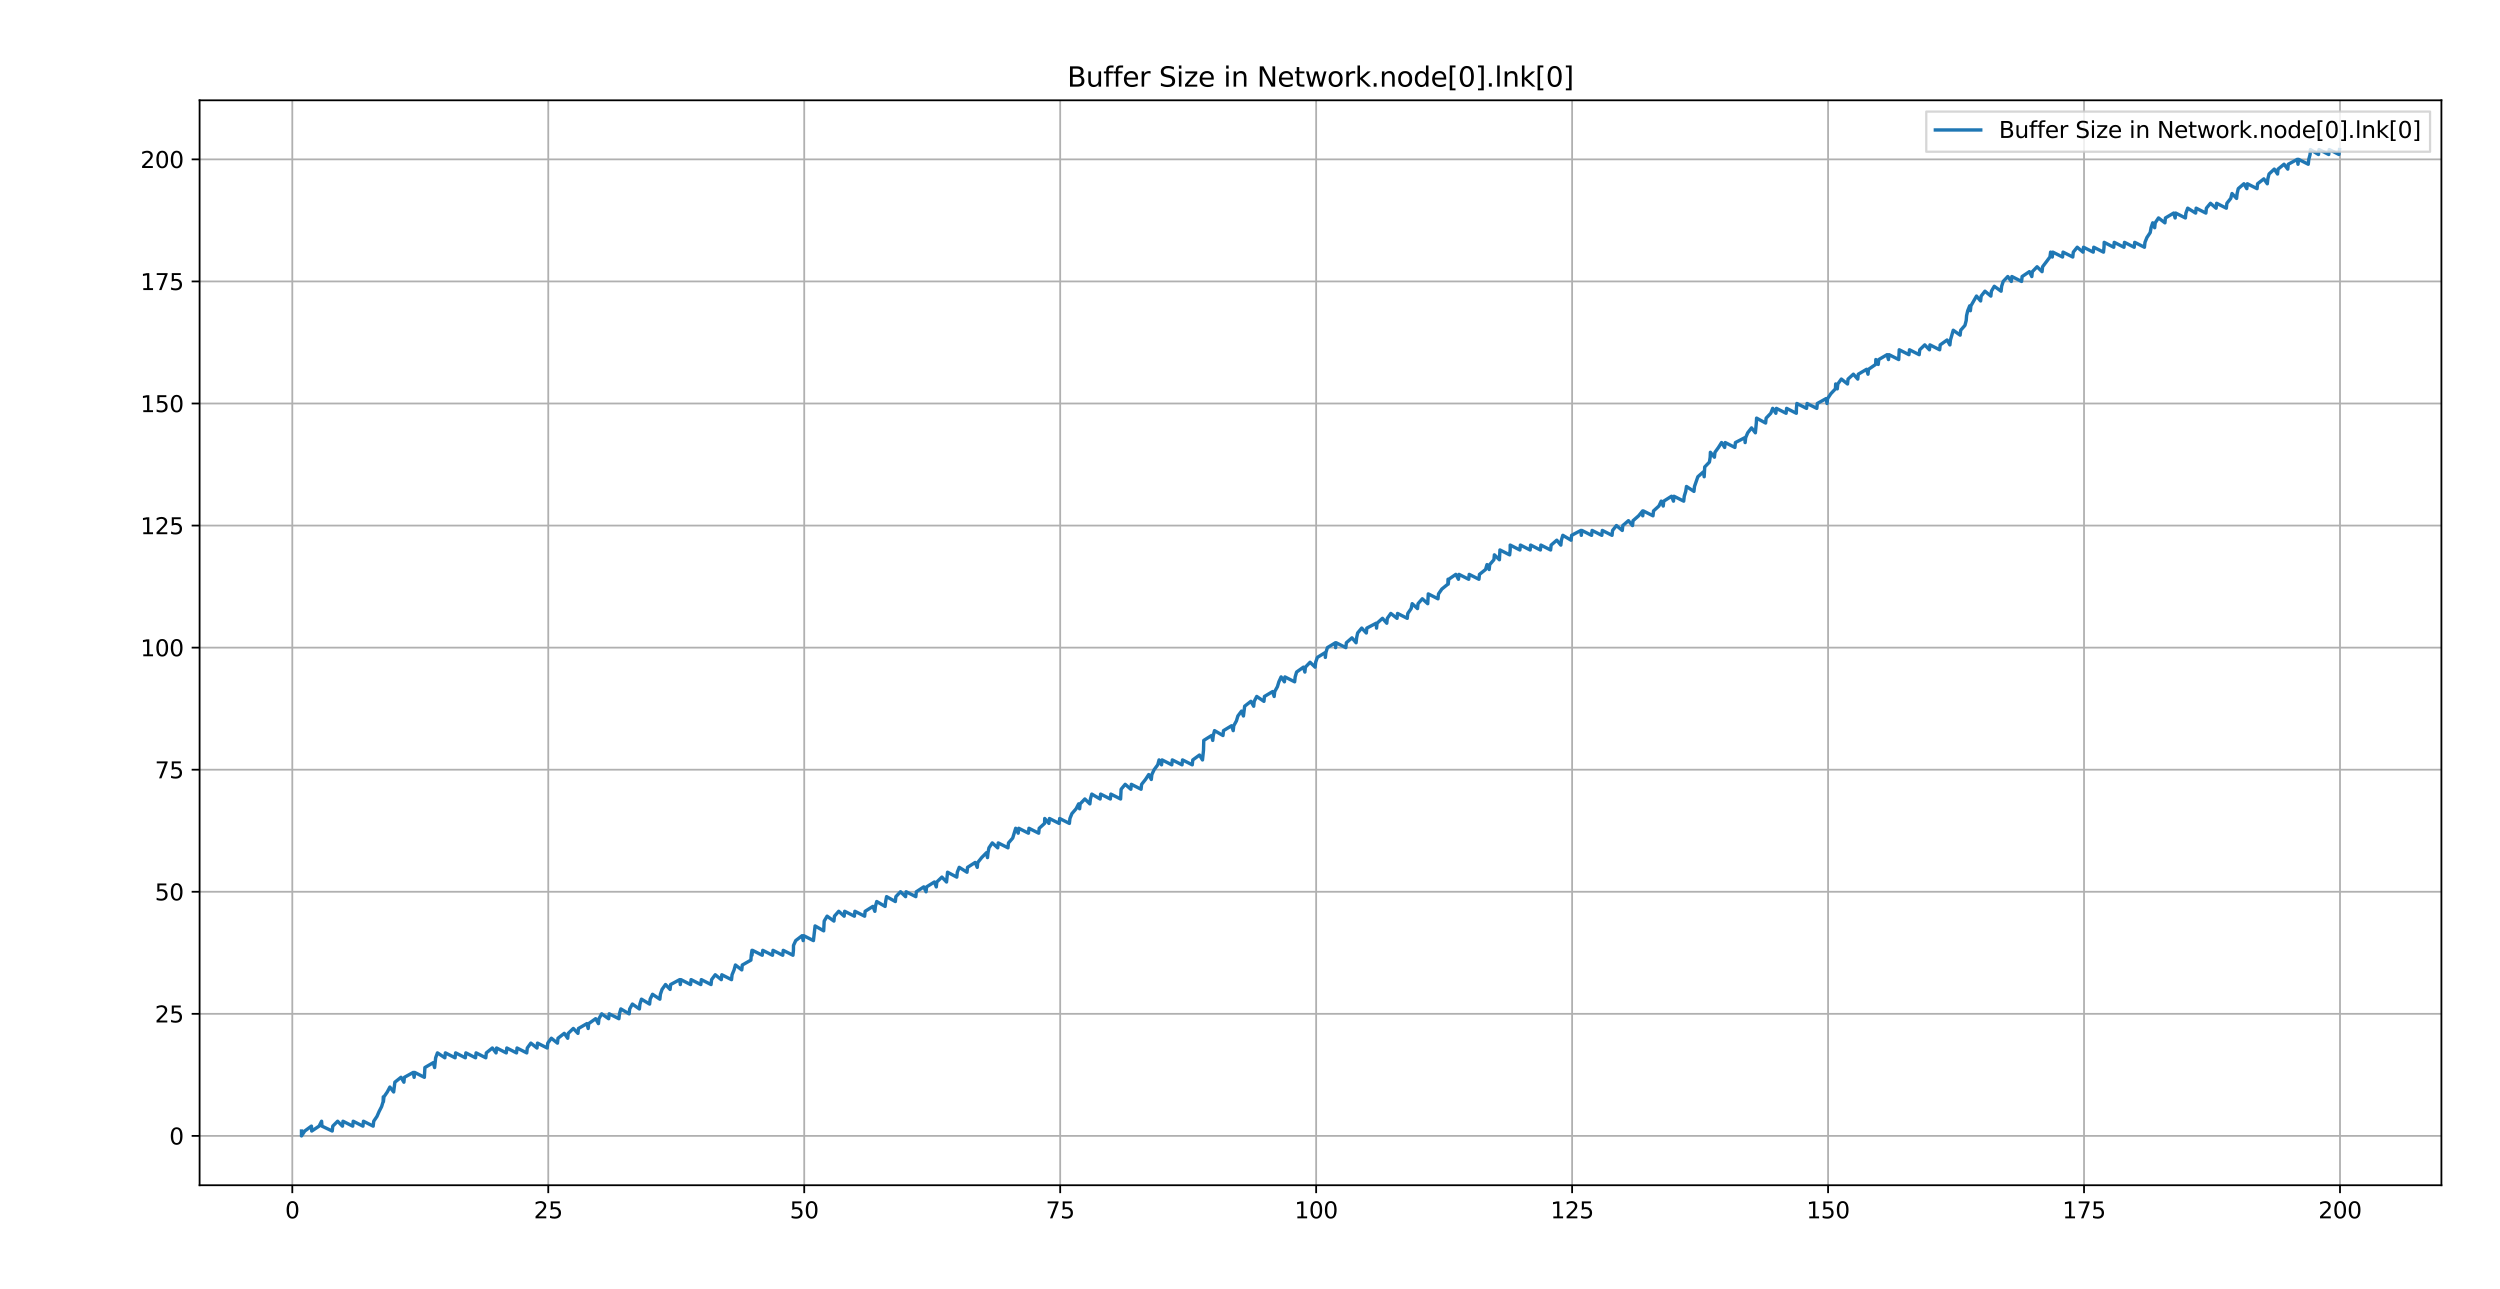 <?xml version="1.0" encoding="utf-8" standalone="no"?>
<!DOCTYPE svg PUBLIC "-//W3C//DTD SVG 1.1//EN"
  "http://www.w3.org/Graphics/SVG/1.1/DTD/svg11.dtd">
<svg xmlns:xlink="http://www.w3.org/1999/xlink" width="1101.6pt" height="568.08pt" viewBox="0 0 1101.6 568.08" xmlns="http://www.w3.org/2000/svg" version="1.1">
 <defs>
  <style type="text/css">*{stroke-linejoin: round; stroke-linecap: butt}</style>
 </defs>
 <g id="figure_1">
  <g id="patch_1">
   <path d="M 0 568.08 
L 1101.6 568.08 
L 1101.6 0 
L 0 0 
z
" style="fill: #ffffff"/>
  </g>
  <g id="axes_1">
   <g id="patch_2">
    <path d="M 87.951 522.252 
L 1075.781 522.252 
L 1075.781 44.184 
L 87.951 44.184 
z
" style="fill: #ffffff"/>
   </g>
   <g id="matplotlib.axis_1">
    <g id="xtick_1">
     <g id="line2d_1">
      <path d="M 128.799 522.252 
L 128.799 44.184 
" clip-path="url(#pf2d78ba054)" style="fill: none; stroke: #b0b0b0; stroke-width: 0.8; stroke-linecap: square"/>
     </g>
     <g id="line2d_2">
      <defs>
       <path id="mcf0d655922" d="M 0 0 
L 0 3.5 
" style="stroke: #000000; stroke-width: 0.8"/>
      </defs>
      <g>
       <use xlink:href="#mcf0d655922" x="128.799" y="522.252" style="stroke: #000000; stroke-width: 0.8"/>
      </g>
     </g>
     <g id="text_1">
      <!-- 0 -->
      <g transform="translate(125.617 536.851)scale(0.1 -0.1)">
       <defs>
        <path id="DejaVuSans-30" d="M 2034 4250 
Q 1547 4250 1301 3770 
Q 1056 3291 1056 2328 
Q 1056 1369 1301 889 
Q 1547 409 2034 409 
Q 2525 409 2770 889 
Q 3016 1369 3016 2328 
Q 3016 3291 2770 3770 
Q 2525 4250 2034 4250 
z
M 2034 4750 
Q 2819 4750 3233 4129 
Q 3647 3509 3647 2328 
Q 3647 1150 3233 529 
Q 2819 -91 2034 -91 
Q 1250 -91 836 529 
Q 422 1150 422 2328 
Q 422 3509 836 4129 
Q 1250 4750 2034 4750 
z
" transform="scale(0.016)"/>
       </defs>
       <use xlink:href="#DejaVuSans-30"/>
      </g>
     </g>
    </g>
    <g id="xtick_2">
     <g id="line2d_3">
      <path d="M 241.586 522.252 
L 241.586 44.184 
" clip-path="url(#pf2d78ba054)" style="fill: none; stroke: #b0b0b0; stroke-width: 0.8; stroke-linecap: square"/>
     </g>
     <g id="line2d_4">
      <g>
       <use xlink:href="#mcf0d655922" x="241.586" y="522.252" style="stroke: #000000; stroke-width: 0.8"/>
      </g>
     </g>
     <g id="text_2">
      <!-- 25 -->
      <g transform="translate(235.223 536.851)scale(0.1 -0.1)">
       <defs>
        <path id="DejaVuSans-32" d="M 1228 531 
L 3431 531 
L 3431 0 
L 469 0 
L 469 531 
Q 828 903 1448 1529 
Q 2069 2156 2228 2338 
Q 2531 2678 2651 2914 
Q 2772 3150 2772 3378 
Q 2772 3750 2511 3984 
Q 2250 4219 1831 4219 
Q 1534 4219 1204 4116 
Q 875 4013 500 3803 
L 500 4441 
Q 881 4594 1212 4672 
Q 1544 4750 1819 4750 
Q 2544 4750 2975 4387 
Q 3406 4025 3406 3419 
Q 3406 3131 3298 2873 
Q 3191 2616 2906 2266 
Q 2828 2175 2409 1742 
Q 1991 1309 1228 531 
z
" transform="scale(0.016)"/>
        <path id="DejaVuSans-35" d="M 691 4666 
L 3169 4666 
L 3169 4134 
L 1269 4134 
L 1269 2991 
Q 1406 3038 1543 3061 
Q 1681 3084 1819 3084 
Q 2600 3084 3056 2656 
Q 3513 2228 3513 1497 
Q 3513 744 3044 326 
Q 2575 -91 1722 -91 
Q 1428 -91 1123 -41 
Q 819 9 494 109 
L 494 744 
Q 775 591 1075 516 
Q 1375 441 1709 441 
Q 2250 441 2565 725 
Q 2881 1009 2881 1497 
Q 2881 1984 2565 2268 
Q 2250 2553 1709 2553 
Q 1456 2553 1204 2497 
Q 953 2441 691 2322 
L 691 4666 
z
" transform="scale(0.016)"/>
       </defs>
       <use xlink:href="#DejaVuSans-32"/>
       <use xlink:href="#DejaVuSans-35" x="63.623"/>
      </g>
     </g>
    </g>
    <g id="xtick_3">
     <g id="line2d_5">
      <path d="M 354.373 522.252 
L 354.373 44.184 
" clip-path="url(#pf2d78ba054)" style="fill: none; stroke: #b0b0b0; stroke-width: 0.8; stroke-linecap: square"/>
     </g>
     <g id="line2d_6">
      <g>
       <use xlink:href="#mcf0d655922" x="354.373" y="522.252" style="stroke: #000000; stroke-width: 0.8"/>
      </g>
     </g>
     <g id="text_3">
      <!-- 50 -->
      <g transform="translate(348.011 536.851)scale(0.1 -0.1)">
       <use xlink:href="#DejaVuSans-35"/>
       <use xlink:href="#DejaVuSans-30" x="63.623"/>
      </g>
     </g>
    </g>
    <g id="xtick_4">
     <g id="line2d_7">
      <path d="M 467.161 522.252 
L 467.161 44.184 
" clip-path="url(#pf2d78ba054)" style="fill: none; stroke: #b0b0b0; stroke-width: 0.8; stroke-linecap: square"/>
     </g>
     <g id="line2d_8">
      <g>
       <use xlink:href="#mcf0d655922" x="467.161" y="522.252" style="stroke: #000000; stroke-width: 0.8"/>
      </g>
     </g>
     <g id="text_4">
      <!-- 75 -->
      <g transform="translate(460.798 536.851)scale(0.1 -0.1)">
       <defs>
        <path id="DejaVuSans-37" d="M 525 4666 
L 3525 4666 
L 3525 4397 
L 1831 0 
L 1172 0 
L 2766 4134 
L 525 4134 
L 525 4666 
z
" transform="scale(0.016)"/>
       </defs>
       <use xlink:href="#DejaVuSans-37"/>
       <use xlink:href="#DejaVuSans-35" x="63.623"/>
      </g>
     </g>
    </g>
    <g id="xtick_5">
     <g id="line2d_9">
      <path d="M 579.948 522.252 
L 579.948 44.184 
" clip-path="url(#pf2d78ba054)" style="fill: none; stroke: #b0b0b0; stroke-width: 0.8; stroke-linecap: square"/>
     </g>
     <g id="line2d_10">
      <g>
       <use xlink:href="#mcf0d655922" x="579.948" y="522.252" style="stroke: #000000; stroke-width: 0.8"/>
      </g>
     </g>
     <g id="text_5">
      <!-- 100 -->
      <g transform="translate(570.404 536.851)scale(0.1 -0.1)">
       <defs>
        <path id="DejaVuSans-31" d="M 794 531 
L 1825 531 
L 1825 4091 
L 703 3866 
L 703 4441 
L 1819 4666 
L 2450 4666 
L 2450 531 
L 3481 531 
L 3481 0 
L 794 0 
L 794 531 
z
" transform="scale(0.016)"/>
       </defs>
       <use xlink:href="#DejaVuSans-31"/>
       <use xlink:href="#DejaVuSans-30" x="63.623"/>
       <use xlink:href="#DejaVuSans-30" x="127.246"/>
      </g>
     </g>
    </g>
    <g id="xtick_6">
     <g id="line2d_11">
      <path d="M 692.735 522.252 
L 692.735 44.184 
" clip-path="url(#pf2d78ba054)" style="fill: none; stroke: #b0b0b0; stroke-width: 0.8; stroke-linecap: square"/>
     </g>
     <g id="line2d_12">
      <g>
       <use xlink:href="#mcf0d655922" x="692.735" y="522.252" style="stroke: #000000; stroke-width: 0.8"/>
      </g>
     </g>
     <g id="text_6">
      <!-- 125 -->
      <g transform="translate(683.192 536.851)scale(0.1 -0.1)">
       <use xlink:href="#DejaVuSans-31"/>
       <use xlink:href="#DejaVuSans-32" x="63.623"/>
       <use xlink:href="#DejaVuSans-35" x="127.246"/>
      </g>
     </g>
    </g>
    <g id="xtick_7">
     <g id="line2d_13">
      <path d="M 805.523 522.252 
L 805.523 44.184 
" clip-path="url(#pf2d78ba054)" style="fill: none; stroke: #b0b0b0; stroke-width: 0.8; stroke-linecap: square"/>
     </g>
     <g id="line2d_14">
      <g>
       <use xlink:href="#mcf0d655922" x="805.523" y="522.252" style="stroke: #000000; stroke-width: 0.8"/>
      </g>
     </g>
     <g id="text_7">
      <!-- 150 -->
      <g transform="translate(795.979 536.851)scale(0.1 -0.1)">
       <use xlink:href="#DejaVuSans-31"/>
       <use xlink:href="#DejaVuSans-35" x="63.623"/>
       <use xlink:href="#DejaVuSans-30" x="127.246"/>
      </g>
     </g>
    </g>
    <g id="xtick_8">
     <g id="line2d_15">
      <path d="M 918.31 522.252 
L 918.31 44.184 
" clip-path="url(#pf2d78ba054)" style="fill: none; stroke: #b0b0b0; stroke-width: 0.8; stroke-linecap: square"/>
     </g>
     <g id="line2d_16">
      <g>
       <use xlink:href="#mcf0d655922" x="918.31" y="522.252" style="stroke: #000000; stroke-width: 0.8"/>
      </g>
     </g>
     <g id="text_8">
      <!-- 175 -->
      <g transform="translate(908.766 536.851)scale(0.1 -0.1)">
       <use xlink:href="#DejaVuSans-31"/>
       <use xlink:href="#DejaVuSans-37" x="63.623"/>
       <use xlink:href="#DejaVuSans-35" x="127.246"/>
      </g>
     </g>
    </g>
    <g id="xtick_9">
     <g id="line2d_17">
      <path d="M 1031.098 522.252 
L 1031.098 44.184 
" clip-path="url(#pf2d78ba054)" style="fill: none; stroke: #b0b0b0; stroke-width: 0.8; stroke-linecap: square"/>
     </g>
     <g id="line2d_18">
      <g>
       <use xlink:href="#mcf0d655922" x="1031.098" y="522.252" style="stroke: #000000; stroke-width: 0.8"/>
      </g>
     </g>
     <g id="text_9">
      <!-- 200 -->
      <g transform="translate(1021.554 536.851)scale(0.1 -0.1)">
       <use xlink:href="#DejaVuSans-32"/>
       <use xlink:href="#DejaVuSans-30" x="63.623"/>
       <use xlink:href="#DejaVuSans-30" x="127.246"/>
      </g>
     </g>
    </g>
   </g>
   <g id="matplotlib.axis_2">
    <g id="ytick_1">
     <g id="line2d_19">
      <path d="M 87.951 500.522 
L 1075.781 500.522 
" clip-path="url(#pf2d78ba054)" style="fill: none; stroke: #b0b0b0; stroke-width: 0.8; stroke-linecap: square"/>
     </g>
     <g id="line2d_20">
      <defs>
       <path id="m4e7a21e18e" d="M 0 0 
L -3.5 0 
" style="stroke: #000000; stroke-width: 0.8"/>
      </defs>
      <g>
       <use xlink:href="#m4e7a21e18e" x="87.951" y="500.522" style="stroke: #000000; stroke-width: 0.8"/>
      </g>
     </g>
     <g id="text_10">
      <!-- 0 -->
      <g transform="translate(74.589 504.321)scale(0.1 -0.1)">
       <use xlink:href="#DejaVuSans-30"/>
      </g>
     </g>
    </g>
    <g id="ytick_2">
     <g id="line2d_21">
      <path d="M 87.951 446.734 
L 1075.781 446.734 
" clip-path="url(#pf2d78ba054)" style="fill: none; stroke: #b0b0b0; stroke-width: 0.8; stroke-linecap: square"/>
     </g>
     <g id="line2d_22">
      <g>
       <use xlink:href="#m4e7a21e18e" x="87.951" y="446.734" style="stroke: #000000; stroke-width: 0.8"/>
      </g>
     </g>
     <g id="text_11">
      <!-- 25 -->
      <g transform="translate(68.226 450.533)scale(0.1 -0.1)">
       <use xlink:href="#DejaVuSans-32"/>
       <use xlink:href="#DejaVuSans-35" x="63.623"/>
      </g>
     </g>
    </g>
    <g id="ytick_3">
     <g id="line2d_23">
      <path d="M 87.951 392.946 
L 1075.781 392.946 
" clip-path="url(#pf2d78ba054)" style="fill: none; stroke: #b0b0b0; stroke-width: 0.8; stroke-linecap: square"/>
     </g>
     <g id="line2d_24">
      <g>
       <use xlink:href="#m4e7a21e18e" x="87.951" y="392.946" style="stroke: #000000; stroke-width: 0.8"/>
      </g>
     </g>
     <g id="text_12">
      <!-- 50 -->
      <g transform="translate(68.226 396.745)scale(0.1 -0.1)">
       <use xlink:href="#DejaVuSans-35"/>
       <use xlink:href="#DejaVuSans-30" x="63.623"/>
      </g>
     </g>
    </g>
    <g id="ytick_4">
     <g id="line2d_25">
      <path d="M 87.951 339.158 
L 1075.781 339.158 
" clip-path="url(#pf2d78ba054)" style="fill: none; stroke: #b0b0b0; stroke-width: 0.8; stroke-linecap: square"/>
     </g>
     <g id="line2d_26">
      <g>
       <use xlink:href="#m4e7a21e18e" x="87.951" y="339.158" style="stroke: #000000; stroke-width: 0.8"/>
      </g>
     </g>
     <g id="text_13">
      <!-- 75 -->
      <g transform="translate(68.226 342.957)scale(0.1 -0.1)">
       <use xlink:href="#DejaVuSans-37"/>
       <use xlink:href="#DejaVuSans-35" x="63.623"/>
      </g>
     </g>
    </g>
    <g id="ytick_5">
     <g id="line2d_27">
      <path d="M 87.951 285.37 
L 1075.781 285.37 
" clip-path="url(#pf2d78ba054)" style="fill: none; stroke: #b0b0b0; stroke-width: 0.8; stroke-linecap: square"/>
     </g>
     <g id="line2d_28">
      <g>
       <use xlink:href="#m4e7a21e18e" x="87.951" y="285.37" style="stroke: #000000; stroke-width: 0.8"/>
      </g>
     </g>
     <g id="text_14">
      <!-- 100 -->
      <g transform="translate(61.864 289.169)scale(0.1 -0.1)">
       <use xlink:href="#DejaVuSans-31"/>
       <use xlink:href="#DejaVuSans-30" x="63.623"/>
       <use xlink:href="#DejaVuSans-30" x="127.246"/>
      </g>
     </g>
    </g>
    <g id="ytick_6">
     <g id="line2d_29">
      <path d="M 87.951 231.582 
L 1075.781 231.582 
" clip-path="url(#pf2d78ba054)" style="fill: none; stroke: #b0b0b0; stroke-width: 0.8; stroke-linecap: square"/>
     </g>
     <g id="line2d_30">
      <g>
       <use xlink:href="#m4e7a21e18e" x="87.951" y="231.582" style="stroke: #000000; stroke-width: 0.8"/>
      </g>
     </g>
     <g id="text_15">
      <!-- 125 -->
      <g transform="translate(61.864 235.381)scale(0.1 -0.1)">
       <use xlink:href="#DejaVuSans-31"/>
       <use xlink:href="#DejaVuSans-32" x="63.623"/>
       <use xlink:href="#DejaVuSans-35" x="127.246"/>
      </g>
     </g>
    </g>
    <g id="ytick_7">
     <g id="line2d_31">
      <path d="M 87.951 177.794 
L 1075.781 177.794 
" clip-path="url(#pf2d78ba054)" style="fill: none; stroke: #b0b0b0; stroke-width: 0.8; stroke-linecap: square"/>
     </g>
     <g id="line2d_32">
      <g>
       <use xlink:href="#m4e7a21e18e" x="87.951" y="177.794" style="stroke: #000000; stroke-width: 0.8"/>
      </g>
     </g>
     <g id="text_16">
      <!-- 150 -->
      <g transform="translate(61.864 181.593)scale(0.1 -0.1)">
       <use xlink:href="#DejaVuSans-31"/>
       <use xlink:href="#DejaVuSans-35" x="63.623"/>
       <use xlink:href="#DejaVuSans-30" x="127.246"/>
      </g>
     </g>
    </g>
    <g id="ytick_8">
     <g id="line2d_33">
      <path d="M 87.951 124.005 
L 1075.781 124.005 
" clip-path="url(#pf2d78ba054)" style="fill: none; stroke: #b0b0b0; stroke-width: 0.8; stroke-linecap: square"/>
     </g>
     <g id="line2d_34">
      <g>
       <use xlink:href="#m4e7a21e18e" x="87.951" y="124.005" style="stroke: #000000; stroke-width: 0.8"/>
      </g>
     </g>
     <g id="text_17">
      <!-- 175 -->
      <g transform="translate(61.864 127.805)scale(0.1 -0.1)">
       <use xlink:href="#DejaVuSans-31"/>
       <use xlink:href="#DejaVuSans-37" x="63.623"/>
       <use xlink:href="#DejaVuSans-35" x="127.246"/>
      </g>
     </g>
    </g>
    <g id="ytick_9">
     <g id="line2d_35">
      <path d="M 87.951 70.217 
L 1075.781 70.217 
" clip-path="url(#pf2d78ba054)" style="fill: none; stroke: #b0b0b0; stroke-width: 0.8; stroke-linecap: square"/>
     </g>
     <g id="line2d_36">
      <g>
       <use xlink:href="#m4e7a21e18e" x="87.951" y="70.217" style="stroke: #000000; stroke-width: 0.8"/>
      </g>
     </g>
     <g id="text_18">
      <!-- 200 -->
      <g transform="translate(61.864 74.017)scale(0.1 -0.1)">
       <use xlink:href="#DejaVuSans-32"/>
       <use xlink:href="#DejaVuSans-30" x="63.623"/>
       <use xlink:href="#DejaVuSans-30" x="127.246"/>
      </g>
     </g>
    </g>
   </g>
   <g id="line2d_37">
    <path d="M 132.852 498.37 
L 132.852 500.522 
L 134.289 498.37 
L 137.219 496.219 
L 137.364 498.37 
L 140.614 496.219 
L 141.7 494.067 
L 141.875 496.219 
L 146.387 498.37 
L 146.627 496.219 
L 148.773 494.067 
L 150.898 496.219 
L 151.138 494.067 
L 155.41 496.219 
L 155.65 494.067 
L 159.921 496.219 
L 160.161 494.067 
L 164.433 496.219 
L 164.673 494.067 
L 166.121 491.916 
L 167.051 489.764 
L 168.152 487.613 
L 168.807 485.461 
L 168.893 483.31 
L 168.944 485.461 
L 169.184 483.31 
L 170.66 481.158 
L 171.795 479.007 
L 173.456 481.158 
L 173.999 476.855 
L 176.696 474.704 
L 177.967 476.855 
L 178.207 474.704 
L 182.092 472.552 
L 182.479 474.704 
L 182.719 472.552 
L 186.99 474.704 
L 187.23 470.401 
L 190.912 468.249 
L 191.502 470.401 
L 191.969 466.098 
L 192.763 463.946 
L 196.013 466.098 
L 196.253 463.946 
L 200.525 466.098 
L 200.765 463.946 
L 205.036 466.098 
L 205.276 463.946 
L 209.548 466.098 
L 209.788 463.946 
L 214.059 466.098 
L 214.299 463.946 
L 216.945 461.794 
L 218.571 463.946 
L 218.811 461.794 
L 223.082 463.946 
L 223.322 461.794 
L 227.594 463.946 
L 227.834 461.794 
L 232.105 463.946 
L 232.345 461.794 
L 233.917 459.643 
L 236.617 461.794 
L 236.857 459.643 
L 241.128 461.794 
L 241.368 459.643 
L 242.954 457.491 
L 245.64 459.643 
L 245.88 457.491 
L 248.638 455.34 
L 250.151 457.491 
L 250.391 455.34 
L 252.623 453.188 
L 254.663 455.34 
L 254.903 453.188 
L 258.617 451.037 
L 259.174 453.188 
L 259.414 451.037 
L 262.448 448.885 
L 263.686 451.037 
L 263.926 448.885 
L 265.122 446.734 
L 268.197 448.885 
L 268.437 446.734 
L 272.709 448.885 
L 272.949 446.734 
L 273.574 444.582 
L 277.22 446.734 
L 277.46 444.582 
L 278.651 442.431 
L 281.732 444.582 
L 281.972 442.431 
L 282.657 440.279 
L 286.243 442.431 
L 286.483 440.279 
L 287.519 438.128 
L 290.755 440.279 
L 290.995 438.128 
L 291.726 435.976 
L 293.258 433.825 
L 295.266 435.976 
L 295.506 433.825 
L 299.497 431.673 
L 299.778 433.825 
L 300.018 431.673 
L 304.289 433.825 
L 304.529 431.673 
L 308.801 433.825 
L 309.041 431.673 
L 313.312 433.825 
L 313.552 431.673 
L 315.164 429.522 
L 317.824 431.673 
L 318.064 429.522 
L 322.335 431.673 
L 322.575 429.522 
L 323.464 427.37 
L 324.06 425.219 
L 326.847 427.37 
L 327.087 425.219 
L 330.872 423.067 
L 331.024 420.916 
L 331.347 418.764 
L 331.358 420.916 
L 331.598 418.764 
L 335.87 420.916 
L 336.11 418.764 
L 340.381 420.916 
L 340.621 418.764 
L 344.893 420.916 
L 345.133 418.764 
L 349.404 420.916 
L 349.618 418.764 
L 349.644 416.613 
L 350.625 414.461 
L 353.434 412.309 
L 353.916 414.461 
L 354.156 412.309 
L 358.427 414.461 
L 359.166 408.006 
L 362.939 410.158 
L 363.179 405.855 
L 364.452 403.703 
L 367.45 405.855 
L 367.69 403.703 
L 369.58 401.552 
L 371.962 403.703 
L 372.202 401.552 
L 376.473 403.703 
L 376.713 401.552 
L 380.985 403.703 
L 381.225 401.552 
L 384.639 399.4 
L 385.496 401.552 
L 385.736 399.4 
L 386.325 397.249 
L 390.008 399.4 
L 390.248 397.249 
L 390.663 395.097 
L 394.519 397.249 
L 394.759 395.097 
L 396.807 392.946 
L 399.031 395.097 
L 399.271 392.946 
L 403.542 395.097 
L 403.782 392.946 
L 407.047 390.794 
L 408.054 392.946 
L 408.294 390.794 
L 411.73 388.643 
L 412.565 390.794 
L 412.805 388.643 
L 415.038 386.491 
L 417.077 388.643 
L 417.538 384.34 
L 421.588 386.491 
L 421.828 384.34 
L 422.677 382.188 
L 426.1 384.34 
L 426.34 382.188 
L 429.691 380.037 
L 430.611 382.188 
L 430.851 380.037 
L 432.57 377.885 
L 434.685 375.734 
L 435.123 377.885 
L 435.363 375.734 
L 435.776 373.582 
L 437.243 371.431 
L 439.634 373.582 
L 439.874 371.431 
L 444.146 373.582 
L 444.386 371.431 
L 446.239 369.279 
L 447.547 364.976 
L 448.657 367.127 
L 448.897 364.976 
L 453.169 367.127 
L 453.409 364.976 
L 457.68 367.127 
L 457.92 364.976 
L 460.272 362.824 
L 460.347 360.673 
L 462.192 362.824 
L 462.432 360.673 
L 466.703 362.824 
L 466.943 360.673 
L 471.215 362.824 
L 471.455 360.673 
L 472.314 358.521 
L 474.176 356.37 
L 475.288 354.218 
L 475.726 356.37 
L 475.966 354.218 
L 478.027 352.067 
L 480.238 354.218 
L 480.478 352.067 
L 481.085 349.915 
L 484.749 352.067 
L 484.989 349.915 
L 489.261 352.067 
L 489.5 349.915 
L 493.772 352.067 
L 494.012 347.764 
L 495.807 345.612 
L 498.284 347.764 
L 498.523 345.612 
L 502.795 347.764 
L 503.035 345.612 
L 504.752 343.461 
L 506.169 341.309 
L 507.307 343.461 
L 507.546 341.309 
L 508.553 339.158 
L 510.148 337.006 
L 510.728 334.855 
L 511.818 337.006 
L 512.058 334.855 
L 516.33 337.006 
L 516.569 334.855 
L 520.841 337.006 
L 521.081 334.855 
L 525.353 337.006 
L 525.592 334.855 
L 528.538 332.703 
L 529.864 334.855 
L 530.313 330.552 
L 530.429 326.249 
L 533.868 324.097 
L 534.376 326.249 
L 534.615 324.097 
L 535.17 321.946 
L 538.887 324.097 
L 539.127 321.946 
L 542.672 319.794 
L 543.398 321.946 
L 543.638 319.794 
L 544.822 317.642 
L 545.458 315.491 
L 547.077 313.339 
L 547.91 315.491 
L 548.449 311.188 
L 551.197 309.036 
L 552.421 311.188 
L 552.661 309.036 
L 553.76 306.885 
L 556.933 309.036 
L 557.173 306.885 
L 560.77 304.733 
L 561.444 306.885 
L 561.684 304.733 
L 562.881 302.582 
L 563.528 300.43 
L 564.518 298.279 
L 565.956 300.43 
L 566.196 298.279 
L 570.467 300.43 
L 570.707 298.279 
L 571.332 296.127 
L 574.356 293.976 
L 574.979 296.127 
L 575.219 293.976 
L 577.266 291.824 
L 579.49 293.976 
L 579.73 291.824 
L 580.484 289.673 
L 583.98 287.521 
L 584.002 289.673 
L 584.242 287.521 
L 584.914 285.37 
L 588.455 283.218 
L 588.513 285.37 
L 588.753 283.218 
L 593.025 285.37 
L 593.265 283.218 
L 595.725 281.067 
L 597.536 283.218 
L 597.776 281.067 
L 598.232 278.915 
L 600.023 276.764 
L 602.048 278.915 
L 602.288 276.764 
L 606.401 274.612 
L 606.559 276.764 
L 606.799 274.612 
L 609.166 272.461 
L 611.071 274.612 
L 611.311 272.461 
L 612.847 270.309 
L 615.582 272.461 
L 615.822 270.309 
L 620.094 272.461 
L 620.334 270.309 
L 621.816 268.157 
L 622.263 266.006 
L 624.605 268.157 
L 624.845 266.006 
L 626.735 263.854 
L 629.117 266.006 
L 629.357 261.703 
L 633.628 263.854 
L 633.868 261.703 
L 635.341 259.551 
L 637.988 257.4 
L 638.062 255.248 
L 638.14 257.4 
L 638.38 255.248 
L 641.486 253.097 
L 642.651 255.248 
L 642.891 253.097 
L 647.163 255.248 
L 647.403 253.097 
L 651.674 255.248 
L 651.914 253.097 
L 654.596 250.945 
L 655.23 248.794 
L 656.186 250.945 
L 656.426 248.794 
L 658.277 246.642 
L 658.488 244.491 
L 660.697 246.642 
L 660.937 242.339 
L 665.209 244.491 
L 665.449 242.339 
L 665.455 240.188 
L 669.72 242.339 
L 669.96 240.188 
L 674.232 242.339 
L 674.472 240.188 
L 678.743 242.339 
L 678.983 240.188 
L 683.255 242.339 
L 683.495 240.188 
L 685.972 238.036 
L 687.766 240.188 
L 688.006 238.036 
L 688.646 235.885 
L 692.278 238.036 
L 692.518 235.885 
L 696.605 233.733 
L 696.789 235.885 
L 697.029 233.733 
L 701.301 235.885 
L 701.541 233.733 
L 705.812 235.885 
L 706.052 233.733 
L 710.324 235.885 
L 710.564 233.733 
L 712.272 231.582 
L 714.835 233.733 
L 715.075 231.582 
L 717.553 229.43 
L 719.347 231.582 
L 719.587 229.43 
L 722.052 227.279 
L 723.821 225.127 
L 723.858 227.279 
L 724.098 225.127 
L 728.37 227.279 
L 728.61 225.127 
L 730.983 222.976 
L 731.998 220.824 
L 732.881 222.976 
L 733.121 220.824 
L 736.533 218.672 
L 737.393 220.824 
L 737.633 218.672 
L 741.904 220.824 
L 742.144 218.672 
L 742.801 216.521 
L 743.132 214.369 
L 746.416 216.521 
L 746.656 214.369 
L 748.146 210.066 
L 750.584 207.915 
L 750.927 210.066 
L 751.167 205.763 
L 753.237 203.612 
L 753.576 201.46 
L 753.664 199.309 
L 755.439 201.46 
L 755.679 199.309 
L 757.236 197.157 
L 758.586 195.006 
L 759.95 197.157 
L 760.19 195.006 
L 764.462 197.157 
L 764.702 195.006 
L 768.83 192.854 
L 768.973 195.006 
L 769.213 192.854 
L 770.119 190.703 
L 771.795 188.551 
L 773.485 190.703 
L 773.901 186.4 
L 774.023 184.248 
L 777.996 186.4 
L 778.236 184.248 
L 780.288 182.097 
L 781.121 179.945 
L 782.508 182.097 
L 782.748 179.945 
L 787.019 182.097 
L 787.259 179.945 
L 791.531 182.097 
L 791.576 179.945 
L 791.771 177.794 
L 796.042 179.945 
L 796.282 177.794 
L 800.554 179.945 
L 800.794 177.794 
L 804.637 175.642 
L 805.065 177.794 
L 805.305 175.642 
L 806.741 173.49 
L 808.763 171.339 
L 808.874 169.187 
L 809.577 171.339 
L 809.817 169.187 
L 811.374 167.036 
L 814.088 169.187 
L 814.328 167.036 
L 816.671 164.884 
L 818.6 167.036 
L 818.84 164.884 
L 822.481 162.733 
L 823.111 164.884 
L 823.351 162.733 
L 826.49 160.581 
L 826.567 158.43 
L 827.623 160.581 
L 827.863 158.43 
L 831.532 156.278 
L 832.134 158.43 
L 832.374 156.278 
L 836.646 158.43 
L 836.886 154.127 
L 841.157 156.278 
L 841.397 154.127 
L 845.669 156.278 
L 845.909 154.127 
L 848.113 151.975 
L 850.18 154.127 
L 850.42 151.975 
L 854.692 154.127 
L 854.932 151.975 
L 857.948 149.824 
L 859.203 151.975 
L 859.443 149.824 
L 860.682 145.521 
L 863.715 147.672 
L 863.955 145.521 
L 865.832 143.369 
L 866.389 141.218 
L 866.554 139.066 
L 867.062 136.915 
L 867.929 134.763 
L 868.226 136.915 
L 868.466 134.763 
L 870.922 130.46 
L 872.738 132.612 
L 872.978 130.46 
L 874.655 128.309 
L 877.249 130.46 
L 877.489 128.309 
L 878.765 126.157 
L 881.761 128.309 
L 882.001 126.157 
L 882.689 124.005 
L 884.711 121.854 
L 886.272 124.005 
L 886.512 121.854 
L 890.784 124.005 
L 891.024 121.854 
L 894.221 119.702 
L 895.295 121.854 
L 895.535 119.702 
L 897.617 117.551 
L 899.807 119.702 
L 900.047 117.551 
L 903.285 113.248 
L 903.58 111.096 
L 904.318 113.248 
L 904.558 111.096 
L 908.83 113.248 
L 909.07 111.096 
L 913.341 113.248 
L 913.581 111.096 
L 915.308 108.945 
L 917.853 111.096 
L 918.093 108.945 
L 922.364 111.096 
L 922.604 108.945 
L 926.876 111.096 
L 927.115 108.945 
L 927.192 106.793 
L 931.387 108.945 
L 931.627 106.793 
L 935.899 108.945 
L 936.138 106.793 
L 940.41 108.945 
L 940.65 106.793 
L 944.922 108.945 
L 945.161 106.793 
L 946.03 104.642 
L 947.463 102.49 
L 947.85 100.339 
L 948.571 98.187 
L 949.433 100.339 
L 949.673 98.187 
L 951.125 96.036 
L 953.945 98.187 
L 954.184 96.036 
L 957.816 93.884 
L 958.456 96.036 
L 958.696 93.884 
L 962.968 96.036 
L 963.207 93.884 
L 963.988 91.733 
L 967.479 93.884 
L 967.719 91.733 
L 971.991 93.884 
L 972.23 91.733 
L 974.021 89.581 
L 976.502 91.733 
L 976.742 89.581 
L 981.013 91.733 
L 981.253 89.581 
L 982.958 87.43 
L 983.513 85.278 
L 985.525 87.43 
L 985.765 85.278 
L 986.268 83.127 
L 988.755 80.975 
L 990.036 83.127 
L 990.276 80.975 
L 994.548 83.127 
L 994.788 80.975 
L 997.533 78.824 
L 999.059 80.975 
L 999.299 78.824 
L 999.835 76.672 
L 1002.134 74.52 
L 1003.571 76.672 
L 1003.811 74.52 
L 1006.434 72.369 
L 1008.082 74.52 
L 1008.322 72.369 
L 1012.281 70.217 
L 1012.594 72.369 
L 1012.834 70.217 
L 1017.105 72.369 
L 1017.345 70.217 
L 1017.927 68.066 
L 1018.063 65.914 
L 1021.617 68.066 
L 1021.857 65.914 
L 1026.128 68.066 
L 1026.368 65.914 
L 1030.64 68.066 
L 1030.88 65.914 
L 1030.88 65.914 
" clip-path="url(#pf2d78ba054)" style="fill: none; stroke: #1f77b4; stroke-width: 1.5; stroke-linecap: square"/>
   </g>
   <g id="patch_3">
    <path d="M 87.951 522.252 
L 87.951 44.184 
" style="fill: none; stroke: #000000; stroke-width: 0.8; stroke-linejoin: miter; stroke-linecap: square"/>
   </g>
   <g id="patch_4">
    <path d="M 1075.781 522.252 
L 1075.781 44.184 
" style="fill: none; stroke: #000000; stroke-width: 0.8; stroke-linejoin: miter; stroke-linecap: square"/>
   </g>
   <g id="patch_5">
    <path d="M 87.951 522.252 
L 1075.781 522.252 
" style="fill: none; stroke: #000000; stroke-width: 0.8; stroke-linejoin: miter; stroke-linecap: square"/>
   </g>
   <g id="patch_6">
    <path d="M 87.951 44.184 
L 1075.781 44.184 
" style="fill: none; stroke: #000000; stroke-width: 0.8; stroke-linejoin: miter; stroke-linecap: square"/>
   </g>
   <g id="text_19">
    <!-- Buffer Size in Network.node[0].lnk[0] -->
    <g transform="translate(470.275 38.184)scale(0.12 -0.12)">
     <defs>
      <path id="DejaVuSans-42" d="M 1259 2228 
L 1259 519 
L 2272 519 
Q 2781 519 3026 730 
Q 3272 941 3272 1375 
Q 3272 1813 3026 2020 
Q 2781 2228 2272 2228 
L 1259 2228 
z
M 1259 4147 
L 1259 2741 
L 2194 2741 
Q 2656 2741 2882 2914 
Q 3109 3088 3109 3444 
Q 3109 3797 2882 3972 
Q 2656 4147 2194 4147 
L 1259 4147 
z
M 628 4666 
L 2241 4666 
Q 2963 4666 3353 4366 
Q 3744 4066 3744 3513 
Q 3744 3084 3544 2831 
Q 3344 2578 2956 2516 
Q 3422 2416 3680 2098 
Q 3938 1781 3938 1306 
Q 3938 681 3513 340 
Q 3088 0 2303 0 
L 628 0 
L 628 4666 
z
" transform="scale(0.016)"/>
      <path id="DejaVuSans-75" d="M 544 1381 
L 544 3500 
L 1119 3500 
L 1119 1403 
Q 1119 906 1312 657 
Q 1506 409 1894 409 
Q 2359 409 2629 706 
Q 2900 1003 2900 1516 
L 2900 3500 
L 3475 3500 
L 3475 0 
L 2900 0 
L 2900 538 
Q 2691 219 2414 64 
Q 2138 -91 1772 -91 
Q 1169 -91 856 284 
Q 544 659 544 1381 
z
M 1991 3584 
L 1991 3584 
z
" transform="scale(0.016)"/>
      <path id="DejaVuSans-66" d="M 2375 4863 
L 2375 4384 
L 1825 4384 
Q 1516 4384 1395 4259 
Q 1275 4134 1275 3809 
L 1275 3500 
L 2222 3500 
L 2222 3053 
L 1275 3053 
L 1275 0 
L 697 0 
L 697 3053 
L 147 3053 
L 147 3500 
L 697 3500 
L 697 3744 
Q 697 4328 969 4595 
Q 1241 4863 1831 4863 
L 2375 4863 
z
" transform="scale(0.016)"/>
      <path id="DejaVuSans-65" d="M 3597 1894 
L 3597 1613 
L 953 1613 
Q 991 1019 1311 708 
Q 1631 397 2203 397 
Q 2534 397 2845 478 
Q 3156 559 3463 722 
L 3463 178 
Q 3153 47 2828 -22 
Q 2503 -91 2169 -91 
Q 1331 -91 842 396 
Q 353 884 353 1716 
Q 353 2575 817 3079 
Q 1281 3584 2069 3584 
Q 2775 3584 3186 3129 
Q 3597 2675 3597 1894 
z
M 3022 2063 
Q 3016 2534 2758 2815 
Q 2500 3097 2075 3097 
Q 1594 3097 1305 2825 
Q 1016 2553 972 2059 
L 3022 2063 
z
" transform="scale(0.016)"/>
      <path id="DejaVuSans-72" d="M 2631 2963 
Q 2534 3019 2420 3045 
Q 2306 3072 2169 3072 
Q 1681 3072 1420 2755 
Q 1159 2438 1159 1844 
L 1159 0 
L 581 0 
L 581 3500 
L 1159 3500 
L 1159 2956 
Q 1341 3275 1631 3429 
Q 1922 3584 2338 3584 
Q 2397 3584 2469 3576 
Q 2541 3569 2628 3553 
L 2631 2963 
z
" transform="scale(0.016)"/>
      <path id="DejaVuSans-20" transform="scale(0.016)"/>
      <path id="DejaVuSans-53" d="M 3425 4513 
L 3425 3897 
Q 3066 4069 2747 4153 
Q 2428 4238 2131 4238 
Q 1616 4238 1336 4038 
Q 1056 3838 1056 3469 
Q 1056 3159 1242 3001 
Q 1428 2844 1947 2747 
L 2328 2669 
Q 3034 2534 3370 2195 
Q 3706 1856 3706 1288 
Q 3706 609 3251 259 
Q 2797 -91 1919 -91 
Q 1588 -91 1214 -16 
Q 841 59 441 206 
L 441 856 
Q 825 641 1194 531 
Q 1563 422 1919 422 
Q 2459 422 2753 634 
Q 3047 847 3047 1241 
Q 3047 1584 2836 1778 
Q 2625 1972 2144 2069 
L 1759 2144 
Q 1053 2284 737 2584 
Q 422 2884 422 3419 
Q 422 4038 858 4394 
Q 1294 4750 2059 4750 
Q 2388 4750 2728 4690 
Q 3069 4631 3425 4513 
z
" transform="scale(0.016)"/>
      <path id="DejaVuSans-69" d="M 603 3500 
L 1178 3500 
L 1178 0 
L 603 0 
L 603 3500 
z
M 603 4863 
L 1178 4863 
L 1178 4134 
L 603 4134 
L 603 4863 
z
" transform="scale(0.016)"/>
      <path id="DejaVuSans-7a" d="M 353 3500 
L 3084 3500 
L 3084 2975 
L 922 459 
L 3084 459 
L 3084 0 
L 275 0 
L 275 525 
L 2438 3041 
L 353 3041 
L 353 3500 
z
" transform="scale(0.016)"/>
      <path id="DejaVuSans-6e" d="M 3513 2113 
L 3513 0 
L 2938 0 
L 2938 2094 
Q 2938 2591 2744 2837 
Q 2550 3084 2163 3084 
Q 1697 3084 1428 2787 
Q 1159 2491 1159 1978 
L 1159 0 
L 581 0 
L 581 3500 
L 1159 3500 
L 1159 2956 
Q 1366 3272 1645 3428 
Q 1925 3584 2291 3584 
Q 2894 3584 3203 3211 
Q 3513 2838 3513 2113 
z
" transform="scale(0.016)"/>
      <path id="DejaVuSans-4e" d="M 628 4666 
L 1478 4666 
L 3547 763 
L 3547 4666 
L 4159 4666 
L 4159 0 
L 3309 0 
L 1241 3903 
L 1241 0 
L 628 0 
L 628 4666 
z
" transform="scale(0.016)"/>
      <path id="DejaVuSans-74" d="M 1172 4494 
L 1172 3500 
L 2356 3500 
L 2356 3053 
L 1172 3053 
L 1172 1153 
Q 1172 725 1289 603 
Q 1406 481 1766 481 
L 2356 481 
L 2356 0 
L 1766 0 
Q 1100 0 847 248 
Q 594 497 594 1153 
L 594 3053 
L 172 3053 
L 172 3500 
L 594 3500 
L 594 4494 
L 1172 4494 
z
" transform="scale(0.016)"/>
      <path id="DejaVuSans-77" d="M 269 3500 
L 844 3500 
L 1563 769 
L 2278 3500 
L 2956 3500 
L 3675 769 
L 4391 3500 
L 4966 3500 
L 4050 0 
L 3372 0 
L 2619 2869 
L 1863 0 
L 1184 0 
L 269 3500 
z
" transform="scale(0.016)"/>
      <path id="DejaVuSans-6f" d="M 1959 3097 
Q 1497 3097 1228 2736 
Q 959 2375 959 1747 
Q 959 1119 1226 758 
Q 1494 397 1959 397 
Q 2419 397 2687 759 
Q 2956 1122 2956 1747 
Q 2956 2369 2687 2733 
Q 2419 3097 1959 3097 
z
M 1959 3584 
Q 2709 3584 3137 3096 
Q 3566 2609 3566 1747 
Q 3566 888 3137 398 
Q 2709 -91 1959 -91 
Q 1206 -91 779 398 
Q 353 888 353 1747 
Q 353 2609 779 3096 
Q 1206 3584 1959 3584 
z
" transform="scale(0.016)"/>
      <path id="DejaVuSans-6b" d="M 581 4863 
L 1159 4863 
L 1159 1991 
L 2875 3500 
L 3609 3500 
L 1753 1863 
L 3688 0 
L 2938 0 
L 1159 1709 
L 1159 0 
L 581 0 
L 581 4863 
z
" transform="scale(0.016)"/>
      <path id="DejaVuSans-2e" d="M 684 794 
L 1344 794 
L 1344 0 
L 684 0 
L 684 794 
z
" transform="scale(0.016)"/>
      <path id="DejaVuSans-64" d="M 2906 2969 
L 2906 4863 
L 3481 4863 
L 3481 0 
L 2906 0 
L 2906 525 
Q 2725 213 2448 61 
Q 2172 -91 1784 -91 
Q 1150 -91 751 415 
Q 353 922 353 1747 
Q 353 2572 751 3078 
Q 1150 3584 1784 3584 
Q 2172 3584 2448 3432 
Q 2725 3281 2906 2969 
z
M 947 1747 
Q 947 1113 1208 752 
Q 1469 391 1925 391 
Q 2381 391 2643 752 
Q 2906 1113 2906 1747 
Q 2906 2381 2643 2742 
Q 2381 3103 1925 3103 
Q 1469 3103 1208 2742 
Q 947 2381 947 1747 
z
" transform="scale(0.016)"/>
      <path id="DejaVuSans-5b" d="M 550 4863 
L 1875 4863 
L 1875 4416 
L 1125 4416 
L 1125 -397 
L 1875 -397 
L 1875 -844 
L 550 -844 
L 550 4863 
z
" transform="scale(0.016)"/>
      <path id="DejaVuSans-5d" d="M 1947 4863 
L 1947 -844 
L 622 -844 
L 622 -397 
L 1369 -397 
L 1369 4416 
L 622 4416 
L 622 4863 
L 1947 4863 
z
" transform="scale(0.016)"/>
      <path id="DejaVuSans-6c" d="M 603 4863 
L 1178 4863 
L 1178 0 
L 603 0 
L 603 4863 
z
" transform="scale(0.016)"/>
     </defs>
     <use xlink:href="#DejaVuSans-42"/>
     <use xlink:href="#DejaVuSans-75" x="68.604"/>
     <use xlink:href="#DejaVuSans-66" x="131.982"/>
     <use xlink:href="#DejaVuSans-66" x="167.188"/>
     <use xlink:href="#DejaVuSans-65" x="202.393"/>
     <use xlink:href="#DejaVuSans-72" x="263.916"/>
     <use xlink:href="#DejaVuSans-20" x="305.029"/>
     <use xlink:href="#DejaVuSans-53" x="336.816"/>
     <use xlink:href="#DejaVuSans-69" x="400.293"/>
     <use xlink:href="#DejaVuSans-7a" x="428.076"/>
     <use xlink:href="#DejaVuSans-65" x="480.566"/>
     <use xlink:href="#DejaVuSans-20" x="542.09"/>
     <use xlink:href="#DejaVuSans-69" x="573.877"/>
     <use xlink:href="#DejaVuSans-6e" x="601.66"/>
     <use xlink:href="#DejaVuSans-20" x="665.039"/>
     <use xlink:href="#DejaVuSans-4e" x="696.826"/>
     <use xlink:href="#DejaVuSans-65" x="771.631"/>
     <use xlink:href="#DejaVuSans-74" x="833.154"/>
     <use xlink:href="#DejaVuSans-77" x="872.363"/>
     <use xlink:href="#DejaVuSans-6f" x="954.15"/>
     <use xlink:href="#DejaVuSans-72" x="1015.332"/>
     <use xlink:href="#DejaVuSans-6b" x="1056.445"/>
     <use xlink:href="#DejaVuSans-2e" x="1114.355"/>
     <use xlink:href="#DejaVuSans-6e" x="1146.143"/>
     <use xlink:href="#DejaVuSans-6f" x="1209.521"/>
     <use xlink:href="#DejaVuSans-64" x="1270.703"/>
     <use xlink:href="#DejaVuSans-65" x="1334.18"/>
     <use xlink:href="#DejaVuSans-5b" x="1395.703"/>
     <use xlink:href="#DejaVuSans-30" x="1434.717"/>
     <use xlink:href="#DejaVuSans-5d" x="1498.34"/>
     <use xlink:href="#DejaVuSans-2e" x="1537.354"/>
     <use xlink:href="#DejaVuSans-6c" x="1569.141"/>
     <use xlink:href="#DejaVuSans-6e" x="1596.924"/>
     <use xlink:href="#DejaVuSans-6b" x="1660.303"/>
     <use xlink:href="#DejaVuSans-5b" x="1718.213"/>
     <use xlink:href="#DejaVuSans-30" x="1757.227"/>
     <use xlink:href="#DejaVuSans-5d" x="1820.85"/>
    </g>
   </g>
   <g id="legend_1">
    <g id="patch_7">
     <path d="M 848.795 66.862 
L 1070.781 66.862 
L 1070.781 49.184 
L 848.795 49.184 
z
" style="fill: #ffffff; opacity: 0.8; stroke: #cccccc; stroke-linejoin: miter"/>
    </g>
    <g id="line2d_38">
     <path d="M 852.795 57.282 
L 862.795 57.282 
L 872.795 57.282 
" style="fill: none; stroke: #1f77b4; stroke-width: 1.5; stroke-linecap: square"/>
    </g>
    <g id="text_20">
     <!-- Buffer Size in Network.node[0].lnk[0] -->
     <g transform="translate(880.795 60.782)scale(0.1 -0.1)">
      <use xlink:href="#DejaVuSans-42"/>
      <use xlink:href="#DejaVuSans-75" x="68.604"/>
      <use xlink:href="#DejaVuSans-66" x="131.982"/>
      <use xlink:href="#DejaVuSans-66" x="167.188"/>
      <use xlink:href="#DejaVuSans-65" x="202.393"/>
      <use xlink:href="#DejaVuSans-72" x="263.916"/>
      <use xlink:href="#DejaVuSans-20" x="305.029"/>
      <use xlink:href="#DejaVuSans-53" x="336.816"/>
      <use xlink:href="#DejaVuSans-69" x="400.293"/>
      <use xlink:href="#DejaVuSans-7a" x="428.076"/>
      <use xlink:href="#DejaVuSans-65" x="480.566"/>
      <use xlink:href="#DejaVuSans-20" x="542.09"/>
      <use xlink:href="#DejaVuSans-69" x="573.877"/>
      <use xlink:href="#DejaVuSans-6e" x="601.66"/>
      <use xlink:href="#DejaVuSans-20" x="665.039"/>
      <use xlink:href="#DejaVuSans-4e" x="696.826"/>
      <use xlink:href="#DejaVuSans-65" x="771.631"/>
      <use xlink:href="#DejaVuSans-74" x="833.154"/>
      <use xlink:href="#DejaVuSans-77" x="872.363"/>
      <use xlink:href="#DejaVuSans-6f" x="954.15"/>
      <use xlink:href="#DejaVuSans-72" x="1015.332"/>
      <use xlink:href="#DejaVuSans-6b" x="1056.445"/>
      <use xlink:href="#DejaVuSans-2e" x="1114.355"/>
      <use xlink:href="#DejaVuSans-6e" x="1146.143"/>
      <use xlink:href="#DejaVuSans-6f" x="1209.521"/>
      <use xlink:href="#DejaVuSans-64" x="1270.703"/>
      <use xlink:href="#DejaVuSans-65" x="1334.18"/>
      <use xlink:href="#DejaVuSans-5b" x="1395.703"/>
      <use xlink:href="#DejaVuSans-30" x="1434.717"/>
      <use xlink:href="#DejaVuSans-5d" x="1498.34"/>
      <use xlink:href="#DejaVuSans-2e" x="1537.354"/>
      <use xlink:href="#DejaVuSans-6c" x="1569.141"/>
      <use xlink:href="#DejaVuSans-6e" x="1596.924"/>
      <use xlink:href="#DejaVuSans-6b" x="1660.303"/>
      <use xlink:href="#DejaVuSans-5b" x="1718.213"/>
      <use xlink:href="#DejaVuSans-30" x="1757.227"/>
      <use xlink:href="#DejaVuSans-5d" x="1820.85"/>
     </g>
    </g>
   </g>
  </g>
 </g>
 <defs>
  <clipPath id="pf2d78ba054">
   <rect x="87.951" y="44.184" width="987.83" height="478.068"/>
  </clipPath>
 </defs>
</svg>

